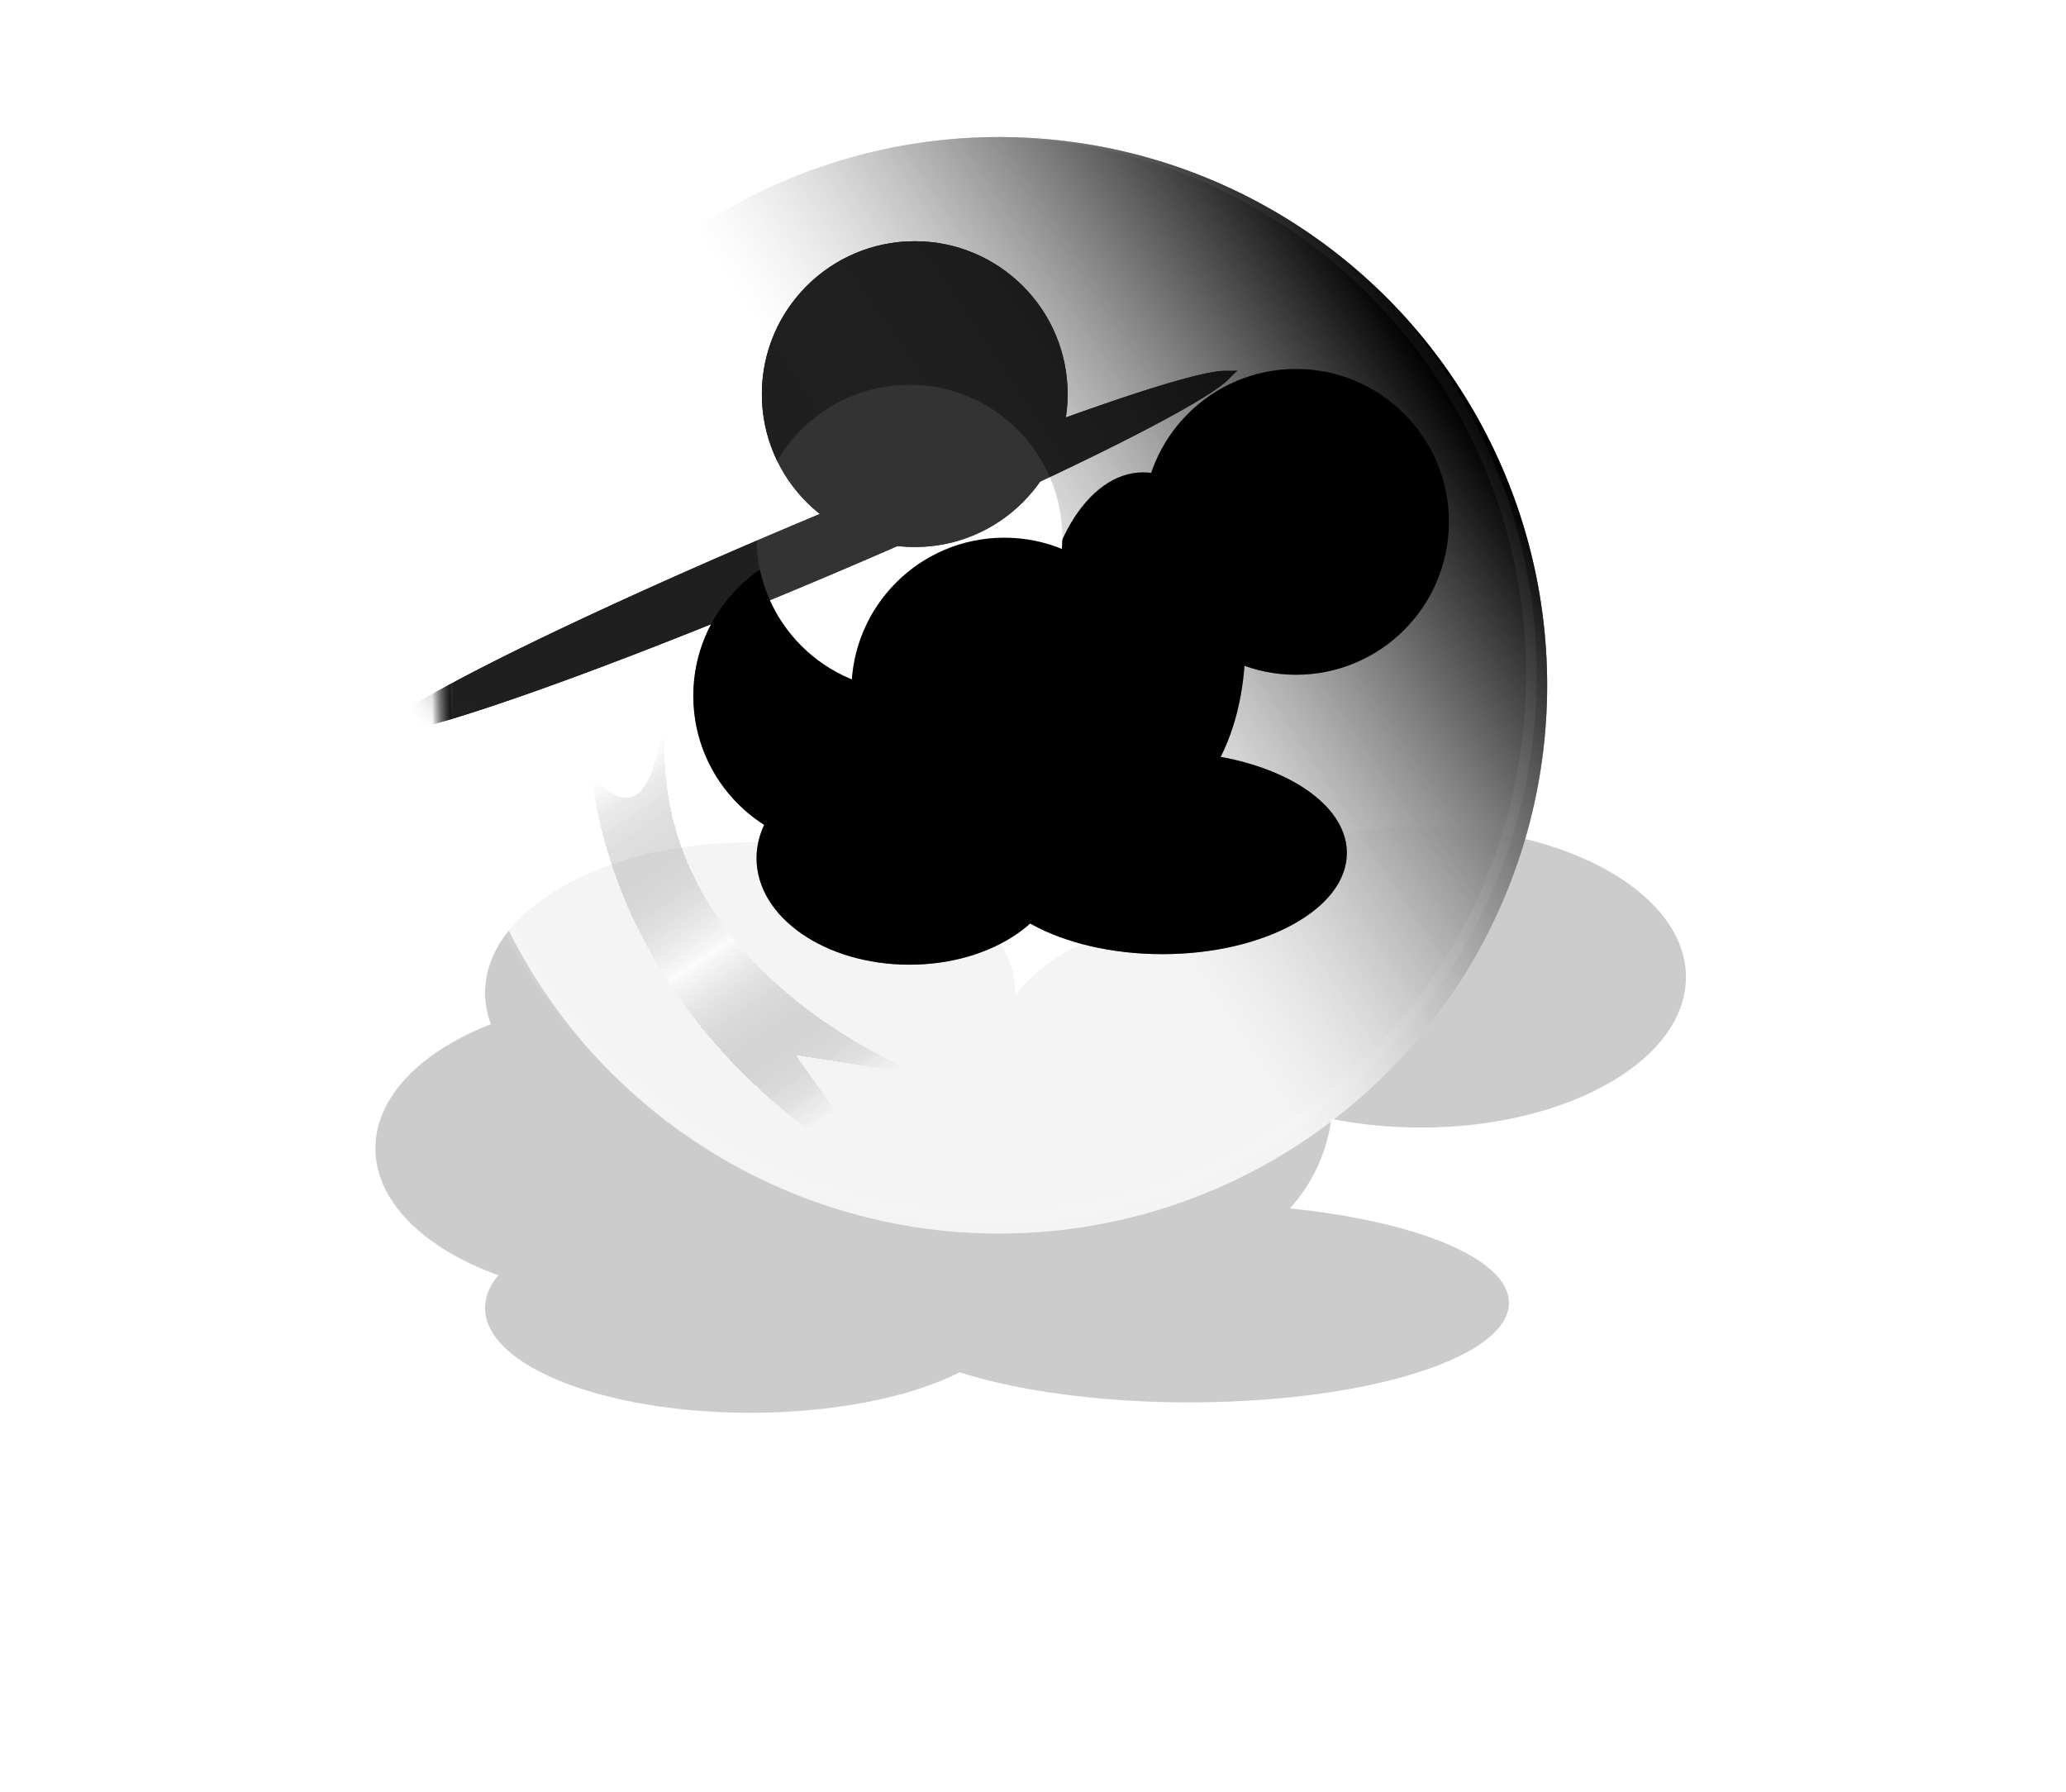 <svg xmlns="http://www.w3.org/2000/svg" width="98" height="85" fill="none"><g opacity=".2"><g filter="url(#a)"><ellipse cx="67.395" cy="46.344" fill="#E36E20" rx="12.576" ry="7.132" style="fill:#e36e20;fill:color(display-p3 .889 .431 .125);fill-opacity:1"/></g><g filter="url(#b)"><ellipse cx="54.819" cy="52.076" fill="#F50AE1" rx="8.393" ry="8.04" style="fill:#f50ae1;fill:color(display-p3 .96 .038 .883);fill-opacity:1"/></g><g filter="url(#c)"><ellipse cx="56.401" cy="61.788" fill="#E87021" rx="15.178" ry="4.722" style="fill:#e87021;fill:color(display-p3 .908 .441 .129);fill-opacity:1"/></g><g filter="url(#d)"><ellipse cx="35.586" cy="62.034" fill="#2EBCCC" rx="12.576" ry="4.967" style="fill:#2ebccc;fill:color(display-p3 .182 .739 .8);fill-opacity:1"/></g><g filter="url(#e)"><ellipse cx="30.383" cy="54.46" fill="#F70" rx="12.576" ry="7.132" style="fill:#f70;fill:color(display-p3 1 .467 0);fill-opacity:1"/></g><g filter="url(#f)"><ellipse cx="35.586" cy="47.083" fill="#507EE0" rx="12.576" ry="7.132" style="fill:#507ee0;fill:color(display-p3 .314 .493 .879);fill-opacity:1"/></g><g filter="url(#g)"><ellipse cx="43.392" cy="54.214" fill="#5800F0" rx="12.576" ry="7.132" style="fill:#5800f0;fill:color(display-p3 .346 0 .943);fill-opacity:1"/></g></g><g filter="url(#h)"><circle cx="46.889" cy="32" r="26" fill="#fff" fill-opacity=".4" style="fill:#fff;fill-opacity:.4"/><circle cx="46.889" cy="32" r="26" fill="url(#i)" fill-opacity=".2"/></g><circle cx="46.889" cy="32" r="25.75" stroke="#fff" stroke-opacity=".05" stroke-width=".5" style="stroke:#fff;stroke-opacity:.05"/><g filter="url(#j)"><circle cx="61.477" cy="24.749" r="7.251" fill="#E36E20" style="fill:#e36e20;fill:color(display-p3 .889 .431 .125);fill-opacity:1"/></g><g filter="url(#k)"><ellipse cx="54.227" cy="30.577" fill="#F50AE1" rx="4.839" ry="8.174" style="fill:#f50ae1;fill:color(display-p3 .96 .038 .883);fill-opacity:1"/></g><g filter="url(#l)"><ellipse cx="55.138" cy="40.45" fill="#E87021" rx="8.751" ry="4.8" style="fill:#e87021;fill:color(display-p3 .908 .441 .129);fill-opacity:1"/></g><g filter="url(#m)"><ellipse cx="43.138" cy="40.7" fill="#2EBCCC" rx="7.251" ry="5.05" style="fill:#2ebccc;fill:color(display-p3 .182 .739 .8);fill-opacity:1"/></g><g filter="url(#n)"><circle cx="40.138" cy="33" r="7.251" fill="#F70" style="fill:#f70;fill:color(display-p3 1 .467 0);fill-opacity:1"/></g><g filter="url(#o)"><circle cx="43.138" cy="25.5" r="7.251" fill="#fff" style="fill:#fff;fill-opacity:1"/></g><g filter="url(#p)"><circle cx="47.638" cy="32.751" r="7.251" fill="#5800F0" style="fill:#5800f0;fill:color(display-p3 .346 0 .943);fill-opacity:1"/></g><mask id="q" width="53" height="52" x="20" y="6" maskUnits="userSpaceOnUse" style="mask-type:alpha"><circle cx="46.889" cy="32" r="25.75" fill="#fff" fill-opacity=".8" stroke="#24262C" stroke-width=".5" style="fill:#fff;fill-opacity:.8;stroke:#24262c;stroke:color(display-p3 .143 .147 .172);stroke-opacity:1"/></mask><g mask="url(#q)"><g filter="url(#r)" opacity=".5"><path fill="url(#s)" d="M28.044 34.766c2.801 3.124 3.21-1.271 3.748-4.189-2.418 13.1 11.938 18.385 11.938 18.385l-5.986-.92 4.1 5.768s-12.012-5.767-13.8-19.044Z" shape-rendering="crispEdges"/></g><g filter="url(#t)"><circle cx="43.391" cy="18.692" r="7.251" fill="#FF5050" style="fill:#ff5050;fill:color(display-p3 1 .315 .315);fill-opacity:1"/><circle cx="43.391" cy="18.692" r="7.001" stroke="#24262C" stroke-width=".5" style="stroke:#24262c;stroke:color(display-p3 .143 .147 .172);stroke-opacity:1"/></g><g filter="url(#u)"><ellipse cx="38.315" cy="26.167" fill="#D9D9D9" rx="21.816" ry="1.43" style="fill:#d9d9d9;fill:color(display-p3 .851 .851 .851);fill-opacity:1" transform="rotate(-22.864 38.315 26.167)"/><path stroke="#24262C" stroke-width=".5" d="m58.18 17.7-.002.004a.025.025 0 0 1 .002-.005Zm-.261.146c.057-.005.107-.007.149-.008a2.11 2.11 0 0 1-.11.1c-.217.187-.563.428-1.036.719-.941.58-2.345 1.34-4.112 2.225-3.53 1.769-8.489 4.033-14.036 6.372-5.548 2.34-10.63 4.309-14.361 5.602-1.867.647-3.391 1.123-4.464 1.392-.538.134-.953.214-1.237.24a2.089 2.089 0 0 1-.15.008c.03-.03.067-.063.111-.1.217-.187.563-.428 1.036-.72.94-.58 2.345-1.339 4.111-2.224 3.531-1.769 8.49-4.033 14.037-6.372 5.547-2.34 10.63-4.309 14.361-5.602 1.867-.647 3.39-1.123 4.464-1.392.538-.134.953-.214 1.237-.24ZM18.385 34.48l.005.002a.02.02 0 0 1-.005-.002Zm.066.155.002-.005a.017.017 0 0 1-.002.005Zm39.79-16.783.005.002-.005-.002Z" style="stroke:#24262c;stroke:color(display-p3 .143 .147 .172);stroke-opacity:1"/></g></g><g filter="url(#v)"><circle cx="46.889" cy="32" r="26" fill="#fff" fill-opacity=".4" style="fill:#fff;fill-opacity:.4"/><circle cx="46.889" cy="32" r="26" fill="url(#w)" fill-opacity=".2"/></g><circle cx="46.889" cy="32" r="25.75" stroke="#fff" stroke-opacity=".05" stroke-width=".5" style="stroke:#fff;stroke-opacity:.05"/><g filter="url(#x)"><circle cx="61.477" cy="24.749" r="7.251" fill="#E36E20" style="fill:#e36e20;fill:color(display-p3 .889 .431 .125);fill-opacity:1"/></g><g filter="url(#y)"><ellipse cx="54.227" cy="30.577" fill="#F50AE1" rx="4.839" ry="8.174" style="fill:#f50ae1;fill:color(display-p3 .96 .038 .883);fill-opacity:1"/></g><g filter="url(#z)"><ellipse cx="55.138" cy="40.45" fill="#E87021" rx="8.751" ry="4.8" style="fill:#e87021;fill:color(display-p3 .908 .441 .129);fill-opacity:1"/></g><g filter="url(#A)"><ellipse cx="43.138" cy="40.7" fill="#2EBCCC" rx="7.251" ry="5.05" style="fill:#2ebccc;fill:color(display-p3 .182 .739 .8);fill-opacity:1"/></g><g filter="url(#B)"><circle cx="40.138" cy="33" r="7.251" fill="#F70" style="fill:#f70;fill:color(display-p3 1 .467 0);fill-opacity:1"/></g><g filter="url(#C)"><circle cx="43.138" cy="25.5" r="7.251" fill="#fff" style="fill:#fff;fill-opacity:1"/></g><g filter="url(#D)"><circle cx="47.638" cy="32.751" r="7.251" fill="#5800F0" style="fill:#5800f0;fill:color(display-p3 .346 0 .943);fill-opacity:1"/></g><mask id="E" width="53" height="52" x="20" y="6" maskUnits="userSpaceOnUse" style="mask-type:alpha"><circle cx="46.889" cy="32" r="25.75" fill="#fff" fill-opacity=".8" stroke="#24262C" stroke-width=".5" style="fill:#fff;fill-opacity:.8;stroke:#24262c;stroke:color(display-p3 .143 .147 .172);stroke-opacity:1"/></mask><g mask="url(#E)"><g filter="url(#F)" opacity=".5"><path fill="url(#G)" d="M28.044 34.766c2.801 3.124 3.21-1.271 3.748-4.189-2.418 13.1 11.938 18.385 11.938 18.385l-5.986-.92 4.1 5.768s-12.012-5.767-13.8-19.044Z" shape-rendering="crispEdges"/></g><g filter="url(#H)"><circle cx="43.391" cy="18.692" r="7.251" fill="#FF5050" style="fill:#ff5050;fill:color(display-p3 1 .315 .315);fill-opacity:1"/><circle cx="43.391" cy="18.692" r="7.001" stroke="#24262C" stroke-width=".5" style="stroke:#24262c;stroke:color(display-p3 .143 .147 .172);stroke-opacity:1"/></g><g filter="url(#I)"><ellipse cx="38.315" cy="26.167" fill="#D9D9D9" rx="21.816" ry="1.43" style="fill:#d9d9d9;fill:color(display-p3 .851 .851 .851);fill-opacity:1" transform="rotate(-22.864 38.315 26.167)"/><path stroke="#24262C" stroke-width=".5" d="m58.18 17.7-.002.004a.025.025 0 0 1 .002-.005Zm-.261.146c.057-.005.107-.007.149-.008a2.11 2.11 0 0 1-.11.1c-.217.187-.563.428-1.036.719-.941.58-2.345 1.34-4.112 2.225-3.53 1.769-8.489 4.033-14.036 6.372-5.548 2.34-10.63 4.309-14.361 5.602-1.867.647-3.391 1.123-4.464 1.392-.538.134-.953.214-1.237.24a2.089 2.089 0 0 1-.15.008c.03-.03.067-.063.111-.1.217-.187.563-.428 1.036-.72.94-.58 2.345-1.339 4.111-2.224 3.531-1.769 8.49-4.033 14.037-6.372 5.547-2.34 10.63-4.309 14.361-5.602 1.867-.647 3.39-1.123 4.464-1.392.538-.134.953-.214 1.237-.24ZM18.385 34.48l.005.002a.02.02 0 0 1-.005-.002Zm.066.155.002-.005a.017.017 0 0 1-.002.005Zm39.79-16.783.005.002-.005-.002Z" style="stroke:#24262c;stroke:color(display-p3 .143 .147 .172);stroke-opacity:1"/></g></g><path stroke="#FAFAFA" stroke-linecap="round" stroke-linejoin="round" stroke-opacity=".7" stroke-width=".6" d="M51.721 27.5v2.333m1.167-1.167h-2.333m-8.167 7v1.167m.583-.584h-1.166" style="stroke:#fafafa;stroke:color(display-p3 .98 .98 .98);stroke-opacity:.7"/><path fill="#FAFAFA" fill-opacity=".8" d="M45.852 34.791a1.167 1.167 0 0 0-.839-.838l-3.578-.923a.292.292 0 0 1 0-.561l3.578-.924a1.166 1.166 0 0 0 .839-.837l.923-3.58a.292.292 0 0 1 .561 0l.922 3.58a1.167 1.167 0 0 0 .839.838l3.578.922a.291.291 0 0 1 0 .563l-3.578.922a1.167 1.167 0 0 0-.839.838l-.922 3.579a.292.292 0 0 1-.562 0l-.922-3.579Z" style="fill:#fafafa;fill:color(display-p3 .98 .98 .98);fill-opacity:.8"/><defs><filter id="a" width="60.152" height="49.264" x="37.319" y="21.712" color-interpolation-filters="sRGB" filterUnits="userSpaceOnUse"><feFlood flood-opacity="0" result="BackgroundImageFix"/><feBlend in="SourceGraphic" in2="BackgroundImageFix" result="shape"/><feGaussianBlur result="effect1_foregroundBlur_186_47965" stdDeviation="8.75"/></filter><filter id="b" width="51.786" height="51.079" x="28.926" y="26.537" color-interpolation-filters="sRGB" filterUnits="userSpaceOnUse"><feFlood flood-opacity="0" result="BackgroundImageFix"/><feBlend in="SourceGraphic" in2="BackgroundImageFix" result="shape"/><feGaussianBlur result="effect1_foregroundBlur_186_47965" stdDeviation="8.75"/></filter><filter id="c" width="65.356" height="44.443" x="23.723" y="39.566" color-interpolation-filters="sRGB" filterUnits="userSpaceOnUse"><feFlood flood-opacity="0" result="BackgroundImageFix"/><feBlend in="SourceGraphic" in2="BackgroundImageFix" result="shape"/><feGaussianBlur result="effect1_foregroundBlur_186_47965" stdDeviation="8.75"/></filter><filter id="d" width="60.152" height="44.935" x="5.51" y="39.566" color-interpolation-filters="sRGB" filterUnits="userSpaceOnUse"><feFlood flood-opacity="0" result="BackgroundImageFix"/><feBlend in="SourceGraphic" in2="BackgroundImageFix" result="shape"/><feGaussianBlur result="effect1_foregroundBlur_186_47965" stdDeviation="8.75"/></filter><filter id="e" width="60.152" height="49.264" x=".307" y="29.828" color-interpolation-filters="sRGB" filterUnits="userSpaceOnUse"><feFlood flood-opacity="0" result="BackgroundImageFix"/><feBlend in="SourceGraphic" in2="BackgroundImageFix" result="shape"/><feGaussianBlur result="effect1_foregroundBlur_186_47965" stdDeviation="8.75"/></filter><filter id="f" width="60.152" height="49.264" x="5.51" y="22.451" color-interpolation-filters="sRGB" filterUnits="userSpaceOnUse"><feFlood flood-opacity="0" result="BackgroundImageFix"/><feBlend in="SourceGraphic" in2="BackgroundImageFix" result="shape"/><feGaussianBlur result="effect1_foregroundBlur_186_47965" stdDeviation="8.75"/></filter><filter id="g" width="60.152" height="49.264" x="13.315" y="29.583" color-interpolation-filters="sRGB" filterUnits="userSpaceOnUse"><feFlood flood-opacity="0" result="BackgroundImageFix"/><feBlend in="SourceGraphic" in2="BackgroundImageFix" result="shape"/><feGaussianBlur result="effect1_foregroundBlur_186_47965" stdDeviation="8.75"/></filter><filter id="h" width="52.5" height="52.5" x="20.889" y="6" color-interpolation-filters="sRGB" filterUnits="userSpaceOnUse"><feFlood flood-opacity="0" result="BackgroundImageFix"/><feBlend in="SourceGraphic" in2="BackgroundImageFix" result="shape"/><feColorMatrix in="SourceAlpha" result="hardAlpha" values="0 0 0 0 0 0 0 0 0 0 0 0 0 0 0 0 0 0 127 0"/><feOffset dx=".5" dy=".5"/><feGaussianBlur stdDeviation="1.25"/><feComposite in2="hardAlpha" k2="-1" k3="1" operator="arithmetic"/><feColorMatrix values="0 0 0 0 0.472 0 0 0 0 0.903 0 0 0 0 1 0 0 0 0.19 0"/><feBlend in2="shape" result="effect1_innerShadow_186_47965"/></filter><filter id="j" width="49.501" height="49.501" x="36.727" y="-.001" color-interpolation-filters="sRGB" filterUnits="userSpaceOnUse"><feFlood flood-opacity="0" result="BackgroundImageFix"/><feBlend in="SourceGraphic" in2="BackgroundImageFix" result="shape"/><feGaussianBlur result="effect1_foregroundBlur_186_47965" stdDeviation="8.75"/></filter><filter id="k" width="44.678" height="51.347" x="31.888" y="4.903" color-interpolation-filters="sRGB" filterUnits="userSpaceOnUse"><feFlood flood-opacity="0" result="BackgroundImageFix"/><feBlend in="SourceGraphic" in2="BackgroundImageFix" result="shape"/><feGaussianBlur result="effect1_foregroundBlur_186_47965" stdDeviation="8.75"/></filter><filter id="l" width="52.501" height="44.6" x="28.888" y="18.15" color-interpolation-filters="sRGB" filterUnits="userSpaceOnUse"><feFlood flood-opacity="0" result="BackgroundImageFix"/><feBlend in="SourceGraphic" in2="BackgroundImageFix" result="shape"/><feGaussianBlur result="effect1_foregroundBlur_186_47965" stdDeviation="8.75"/></filter><filter id="m" width="49.501" height="45.1" x="18.388" y="18.15" color-interpolation-filters="sRGB" filterUnits="userSpaceOnUse"><feFlood flood-opacity="0" result="BackgroundImageFix"/><feBlend in="SourceGraphic" in2="BackgroundImageFix" result="shape"/><feGaussianBlur result="effect1_foregroundBlur_186_47965" stdDeviation="8.75"/></filter><filter id="n" width="49.501" height="49.501" x="15.388" y="8.249" color-interpolation-filters="sRGB" filterUnits="userSpaceOnUse"><feFlood flood-opacity="0" result="BackgroundImageFix"/><feBlend in="SourceGraphic" in2="BackgroundImageFix" result="shape"/><feGaussianBlur result="effect1_foregroundBlur_186_47965" stdDeviation="8.75"/></filter><filter id="o" width="49.501" height="49.501" x="18.388" y=".749" color-interpolation-filters="sRGB" filterUnits="userSpaceOnUse"><feFlood flood-opacity="0" result="BackgroundImageFix"/><feBlend in="SourceGraphic" in2="BackgroundImageFix" result="shape"/><feGaussianBlur result="effect1_foregroundBlur_186_47965" stdDeviation="8.75"/></filter><filter id="p" width="49.501" height="49.501" x="22.888" y="8" color-interpolation-filters="sRGB" filterUnits="userSpaceOnUse"><feFlood flood-opacity="0" result="BackgroundImageFix"/><feBlend in="SourceGraphic" in2="BackgroundImageFix" result="shape"/><feGaussianBlur result="effect1_foregroundBlur_186_47965" stdDeviation="8.75"/></filter><filter id="r" width="29.686" height="37.233" x="21.044" y="25.577" color-interpolation-filters="sRGB" filterUnits="userSpaceOnUse"><feFlood flood-opacity="0" result="BackgroundImageFix"/><feColorMatrix in="SourceAlpha" result="hardAlpha" values="0 0 0 0 0 0 0 0 0 0 0 0 0 0 0 0 0 0 127 0"/><feOffset dy="2"/><feGaussianBlur stdDeviation="3.5"/><feComposite in2="hardAlpha" operator="out"/><feColorMatrix values="0 0 0 0 0.024 0 0 0 0 0.714 0 0 0 0 0.831 0 0 0 1 0"/><feBlend in2="BackgroundImageFix" result="effect1_dropShadow_186_47965"/><feBlend in="SourceGraphic" in2="effect1_dropShadow_186_47965" result="shape"/><feGaussianBlur result="effect2_foregroundBlur_186_47965" stdDeviation=".75"/></filter><filter id="t" width="49.501" height="49.501" x="18.641" y="-6.058" color-interpolation-filters="sRGB" filterUnits="userSpaceOnUse"><feFlood flood-opacity="0" result="BackgroundImageFix"/><feBlend in="SourceGraphic" in2="BackgroundImageFix" result="shape"/><feGaussianBlur result="effect1_foregroundBlur_186_47965" stdDeviation="8.75"/></filter><filter id="u" width="62.219" height="39.158" x="7.206" y="6.588" color-interpolation-filters="sRGB" filterUnits="userSpaceOnUse"><feFlood flood-opacity="0" result="BackgroundImageFix"/><feBlend in="SourceGraphic" in2="BackgroundImageFix" result="shape"/><feGaussianBlur result="effect1_foregroundBlur_186_47965" stdDeviation="5.5"/></filter><filter id="v" width="52.5" height="52.5" x="20.889" y="6" color-interpolation-filters="sRGB" filterUnits="userSpaceOnUse"><feFlood flood-opacity="0" result="BackgroundImageFix"/><feBlend in="SourceGraphic" in2="BackgroundImageFix" result="shape"/><feColorMatrix in="SourceAlpha" result="hardAlpha" values="0 0 0 0 0 0 0 0 0 0 0 0 0 0 0 0 0 0 127 0"/><feOffset dx=".5" dy=".5"/><feGaussianBlur stdDeviation="1.25"/><feComposite in2="hardAlpha" k2="-1" k3="1" operator="arithmetic"/><feColorMatrix values="0 0 0 0 0.472 0 0 0 0 0.903 0 0 0 0 1 0 0 0 0.19 0"/><feBlend in2="shape" result="effect1_innerShadow_186_47965"/></filter><filter id="x" width="49.501" height="49.501" x="36.727" y="-.001" color-interpolation-filters="sRGB" filterUnits="userSpaceOnUse"><feFlood flood-opacity="0" result="BackgroundImageFix"/><feBlend in="SourceGraphic" in2="BackgroundImageFix" result="shape"/><feGaussianBlur result="effect1_foregroundBlur_186_47965" stdDeviation="8.75"/></filter><filter id="y" width="44.678" height="51.347" x="31.888" y="4.903" color-interpolation-filters="sRGB" filterUnits="userSpaceOnUse"><feFlood flood-opacity="0" result="BackgroundImageFix"/><feBlend in="SourceGraphic" in2="BackgroundImageFix" result="shape"/><feGaussianBlur result="effect1_foregroundBlur_186_47965" stdDeviation="8.75"/></filter><filter id="z" width="52.501" height="44.6" x="28.888" y="18.15" color-interpolation-filters="sRGB" filterUnits="userSpaceOnUse"><feFlood flood-opacity="0" result="BackgroundImageFix"/><feBlend in="SourceGraphic" in2="BackgroundImageFix" result="shape"/><feGaussianBlur result="effect1_foregroundBlur_186_47965" stdDeviation="8.75"/></filter><filter id="A" width="49.501" height="45.1" x="18.388" y="18.15" color-interpolation-filters="sRGB" filterUnits="userSpaceOnUse"><feFlood flood-opacity="0" result="BackgroundImageFix"/><feBlend in="SourceGraphic" in2="BackgroundImageFix" result="shape"/><feGaussianBlur result="effect1_foregroundBlur_186_47965" stdDeviation="8.75"/></filter><filter id="B" width="49.501" height="49.501" x="15.388" y="8.249" color-interpolation-filters="sRGB" filterUnits="userSpaceOnUse"><feFlood flood-opacity="0" result="BackgroundImageFix"/><feBlend in="SourceGraphic" in2="BackgroundImageFix" result="shape"/><feGaussianBlur result="effect1_foregroundBlur_186_47965" stdDeviation="8.75"/></filter><filter id="C" width="49.501" height="49.501" x="18.388" y=".749" color-interpolation-filters="sRGB" filterUnits="userSpaceOnUse"><feFlood flood-opacity="0" result="BackgroundImageFix"/><feBlend in="SourceGraphic" in2="BackgroundImageFix" result="shape"/><feGaussianBlur result="effect1_foregroundBlur_186_47965" stdDeviation="8.75"/></filter><filter id="D" width="49.501" height="49.501" x="22.888" y="8" color-interpolation-filters="sRGB" filterUnits="userSpaceOnUse"><feFlood flood-opacity="0" result="BackgroundImageFix"/><feBlend in="SourceGraphic" in2="BackgroundImageFix" result="shape"/><feGaussianBlur result="effect1_foregroundBlur_186_47965" stdDeviation="8.75"/></filter><filter id="F" width="29.686" height="37.233" x="21.044" y="25.577" color-interpolation-filters="sRGB" filterUnits="userSpaceOnUse"><feFlood flood-opacity="0" result="BackgroundImageFix"/><feColorMatrix in="SourceAlpha" result="hardAlpha" values="0 0 0 0 0 0 0 0 0 0 0 0 0 0 0 0 0 0 127 0"/><feOffset dy="2"/><feGaussianBlur stdDeviation="3.5"/><feComposite in2="hardAlpha" operator="out"/><feColorMatrix values="0 0 0 0 0.024 0 0 0 0 0.714 0 0 0 0 0.831 0 0 0 1 0"/><feBlend in2="BackgroundImageFix" result="effect1_dropShadow_186_47965"/><feBlend in="SourceGraphic" in2="effect1_dropShadow_186_47965" result="shape"/><feGaussianBlur result="effect2_foregroundBlur_186_47965" stdDeviation=".75"/></filter><filter id="H" width="49.501" height="49.501" x="18.641" y="-6.058" color-interpolation-filters="sRGB" filterUnits="userSpaceOnUse"><feFlood flood-opacity="0" result="BackgroundImageFix"/><feBlend in="SourceGraphic" in2="BackgroundImageFix" result="shape"/><feGaussianBlur result="effect1_foregroundBlur_186_47965" stdDeviation="8.75"/></filter><filter id="I" width="62.219" height="39.158" x="7.206" y="6.588" color-interpolation-filters="sRGB" filterUnits="userSpaceOnUse"><feFlood flood-opacity="0" result="BackgroundImageFix"/><feBlend in="SourceGraphic" in2="BackgroundImageFix" result="shape"/><feGaussianBlur result="effect1_foregroundBlur_186_47965" stdDeviation="5.5"/></filter><linearGradient id="i" x1="68.106" x2="46.889" y1="17.802" y2="32" gradientUnits="userSpaceOnUse"><stop stop-color="#FF3187" stop-opacity=".6" style="stop-color:#ff3187;stop-color:color(display-p3 1 .192 .529);stop-opacity:.6"/><stop offset="1" stop-color="#fff" style="stop-color:white;stop-opacity:1"/></linearGradient><linearGradient id="s" x1="45.366" x2="33.522" y1="47.934" y2="30.274" gradientUnits="userSpaceOnUse"><stop offset=".042" stop-color="#fff" stop-opacity="0" style="stop-color:none;stop-opacity:0"/><stop offset=".489" stop-color="#fff" style="stop-color:white;stop-opacity:1"/><stop offset=".952" stop-color="#fff" stop-opacity="0" style="stop-color:none;stop-opacity:0"/></linearGradient><linearGradient id="w" x1="68.106" x2="46.889" y1="17.802" y2="32" gradientUnits="userSpaceOnUse"><stop stop-color="#FF3187" stop-opacity=".6" style="stop-color:#ff3187;stop-color:color(display-p3 1 .192 .529);stop-opacity:.6"/><stop offset="1" stop-color="#fff" style="stop-color:white;stop-opacity:1"/></linearGradient><linearGradient id="G" x1="45.366" x2="33.522" y1="47.934" y2="30.274" gradientUnits="userSpaceOnUse"><stop offset=".042" stop-color="#fff" stop-opacity="0" style="stop-color:none;stop-opacity:0"/><stop offset=".489" stop-color="#fff" style="stop-color:white;stop-opacity:1"/><stop offset=".952" stop-color="#fff" stop-opacity="0" style="stop-color:none;stop-opacity:0"/></linearGradient></defs></svg>